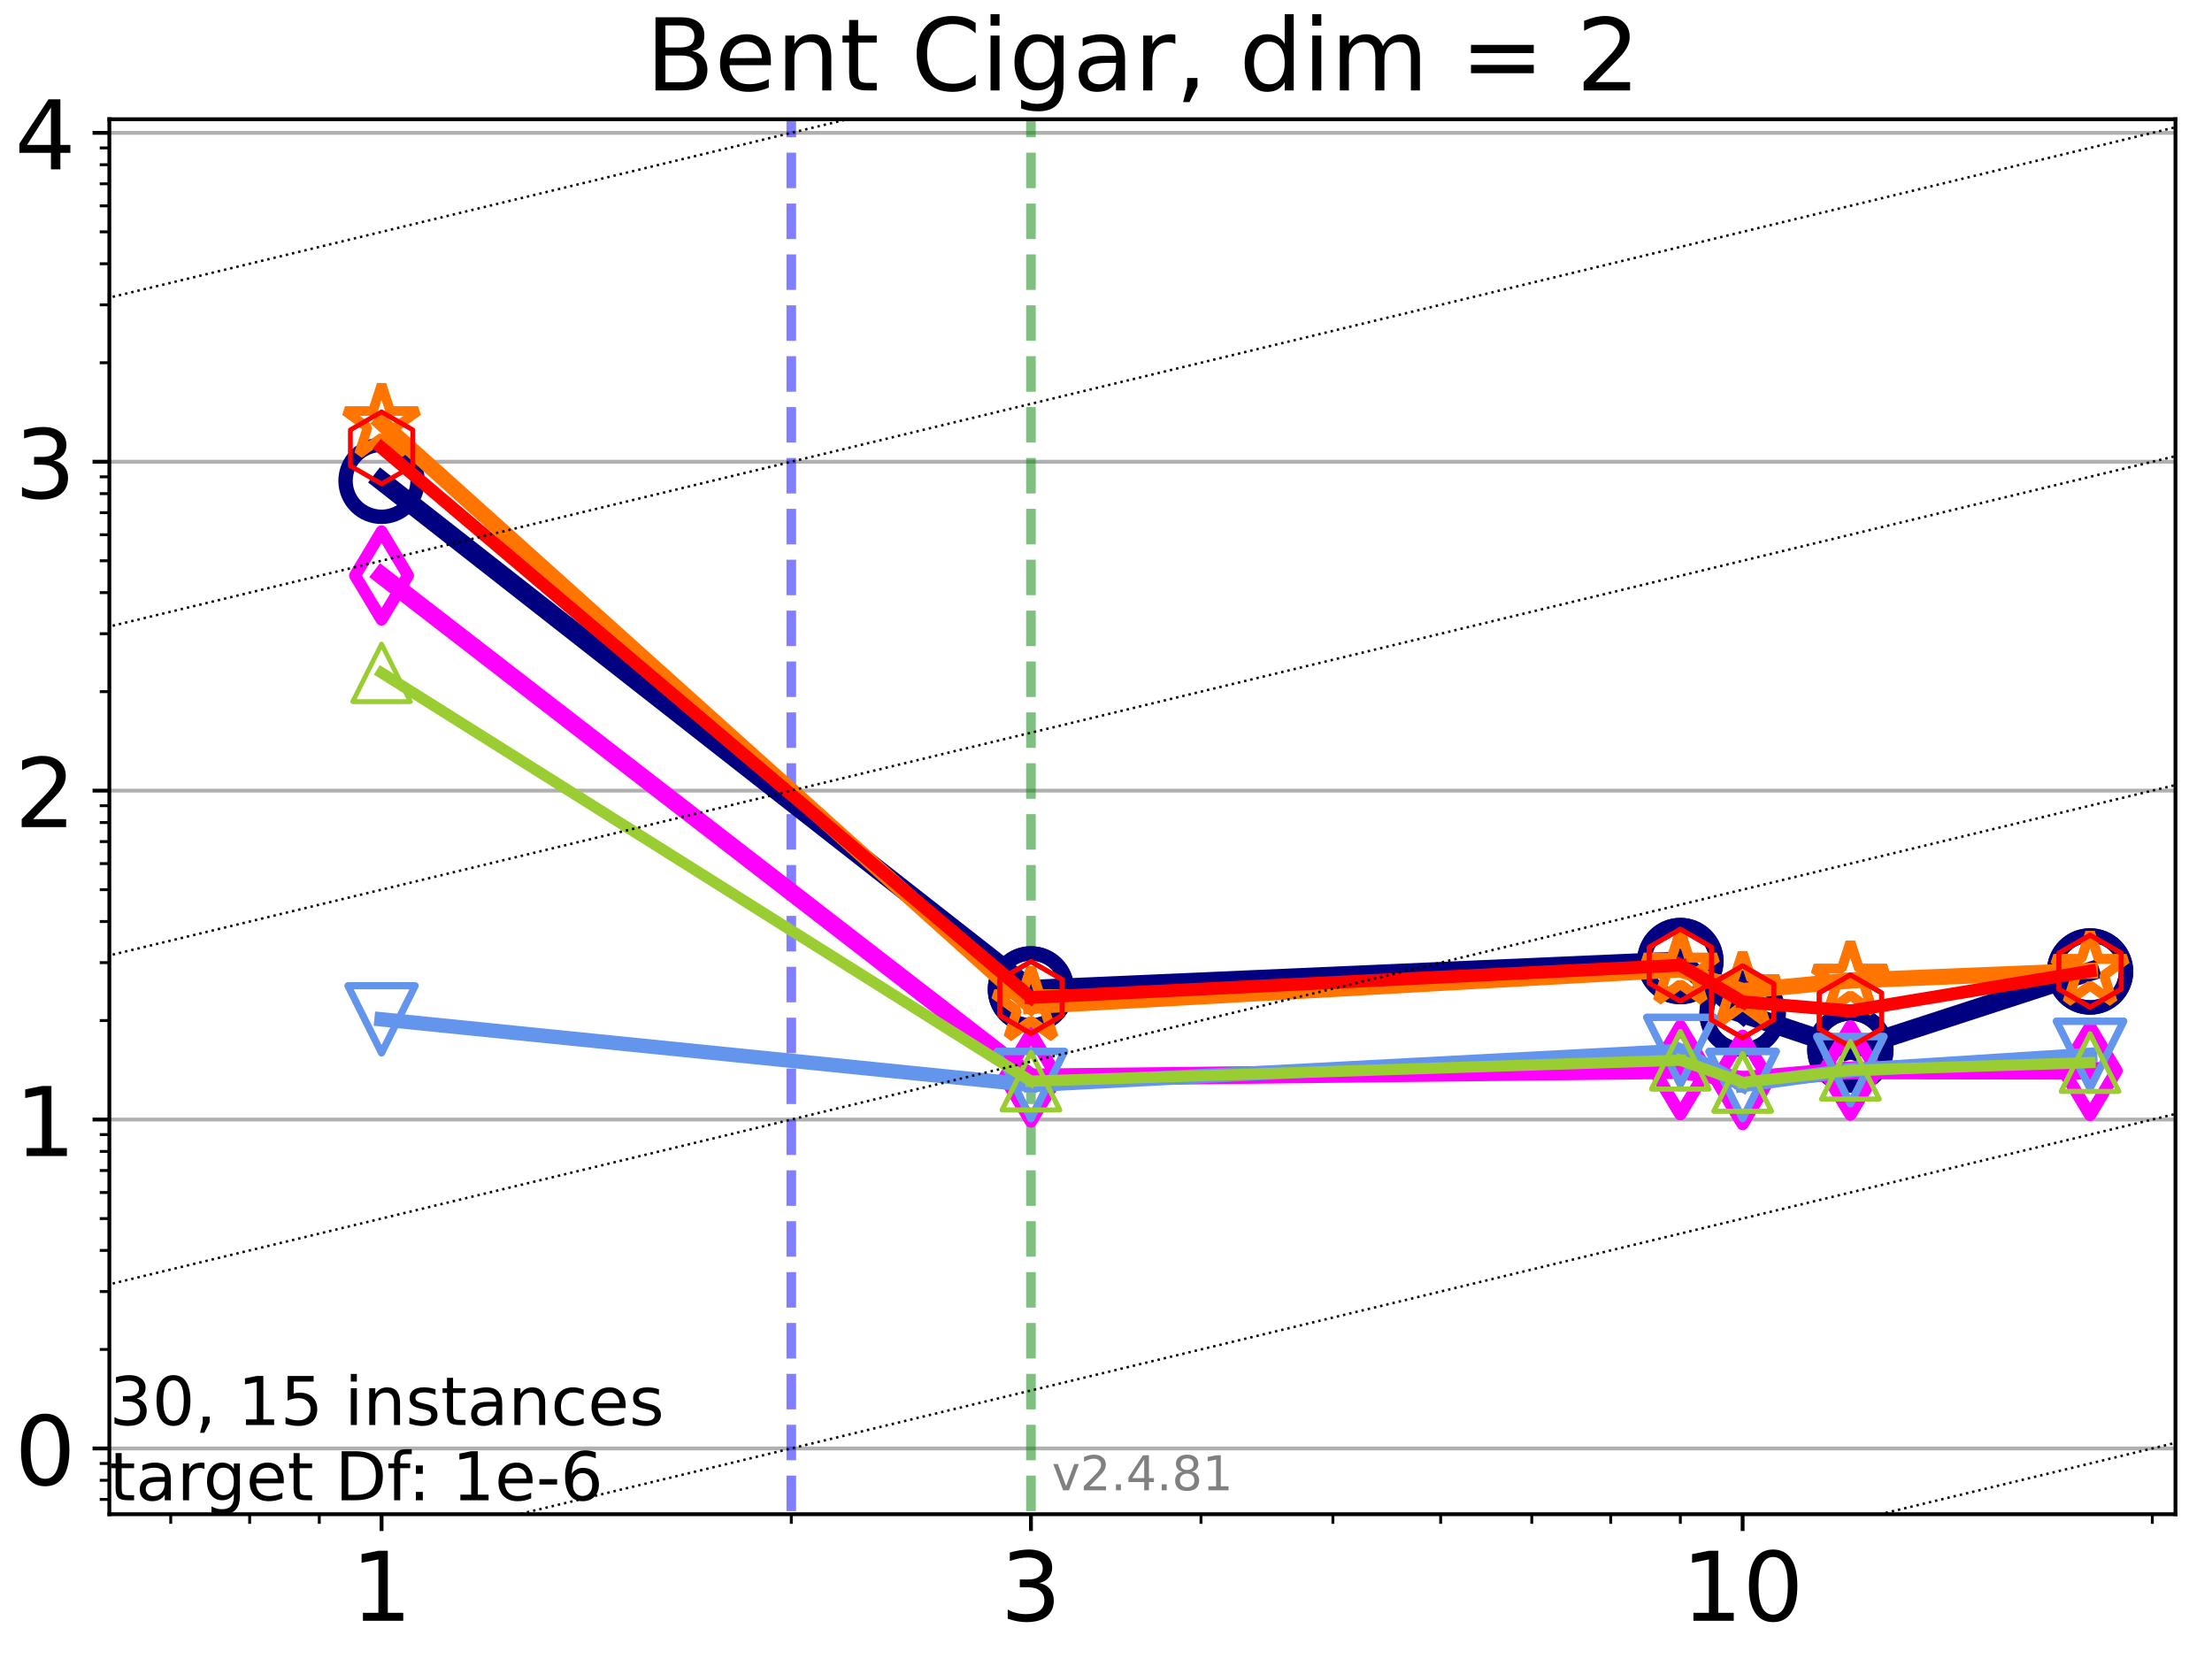 <?xml version="1.0" encoding="utf-8" standalone="no"?>
<!DOCTYPE svg PUBLIC "-//W3C//DTD SVG 1.1//EN"
  "http://www.w3.org/Graphics/SVG/1.1/DTD/svg11.dtd">
<!-- Created with matplotlib (https://matplotlib.org/) -->
<svg height="345.6pt" version="1.1" viewBox="0 0 460.8 345.6" width="460.8pt" xmlns="http://www.w3.org/2000/svg" xmlns:xlink="http://www.w3.org/1999/xlink">
 <defs>
  <style type="text/css">*{stroke-linecap:butt;stroke-linejoin:round;}</style>
 </defs>
 <g id="figure_1">
  <g id="patch_1">
   <path d="M 0 345.6 
L 460.8 345.6 
L 460.8 0 
L 0 0 
z
" style="fill:#ffffff;"/>
  </g>
  <g id="axes_1">
   <g id="patch_2">
    <path d="M 22.78 315.44 
L 453.192 315.44 
L 453.192 24.84 
L 22.78 24.84 
z
" style="fill:#ffffff;"/>
   </g>
   <g id="matplotlib.axis_1">
    <g id="xtick_1">
     <g id="line2d_1">
      <defs>
       <path d="M 0 0 
L 0 3.5 
" id="m561839d002" style="stroke:#000000;stroke-width:0.8;"/>
      </defs>
      <g>
       <use style="stroke:#000000;stroke-width:0.8;" x="79.486" xlink:href="#m561839d002" y="315.44"/>
      </g>
     </g>
     <g id="text_1">
      <!-- 1 -->
      <g transform="translate(73.124 337.637)scale(0.2 -0.2)">
       <defs>
        <path d="M 12.406 8.297 
L 28.516 8.297 
L 28.516 63.922 
L 10.984 60.406 
L 10.984 69.391 
L 28.422 72.906 
L 38.281 72.906 
L 38.281 8.297 
L 54.391 8.297 
L 54.391 0 
L 12.406 0 
z
" id="DejaVuSans-49"/>
       </defs>
       <use xlink:href="#DejaVuSans-49"/>
      </g>
     </g>
    </g>
    <g id="xtick_2">
     <g id="line2d_2">
      <g>
       <use style="stroke:#000000;stroke-width:0.8;" x="214.766" xlink:href="#m561839d002" y="315.44"/>
      </g>
     </g>
     <g id="text_2">
      <!-- 3 -->
      <g transform="translate(208.403 337.637)scale(0.2 -0.2)">
       <defs>
        <path d="M 40.578 39.312 
Q 47.656 37.797 51.625 33 
Q 55.609 28.219 55.609 21.188 
Q 55.609 10.406 48.188 4.484 
Q 40.766 -1.422 27.094 -1.422 
Q 22.516 -1.422 17.656 -0.516 
Q 12.797 0.391 7.625 2.203 
L 7.625 11.719 
Q 11.719 9.328 16.594 8.109 
Q 21.484 6.891 26.812 6.891 
Q 36.078 6.891 40.938 10.547 
Q 45.797 14.203 45.797 21.188 
Q 45.797 27.641 41.281 31.266 
Q 36.766 34.906 28.719 34.906 
L 20.219 34.906 
L 20.219 43.016 
L 29.109 43.016 
Q 36.375 43.016 40.234 45.922 
Q 44.094 48.828 44.094 54.297 
Q 44.094 59.906 40.109 62.906 
Q 36.141 65.922 28.719 65.922 
Q 24.656 65.922 20.016 65.031 
Q 15.375 64.156 9.812 62.312 
L 9.812 71.094 
Q 15.438 72.656 20.344 73.438 
Q 25.25 74.219 29.594 74.219 
Q 40.828 74.219 47.359 69.109 
Q 53.906 64.016 53.906 55.328 
Q 53.906 49.266 50.438 45.094 
Q 46.969 40.922 40.578 39.312 
z
" id="DejaVuSans-51"/>
       </defs>
       <use xlink:href="#DejaVuSans-51"/>
      </g>
     </g>
    </g>
    <g id="xtick_3">
     <g id="line2d_3">
      <g>
       <use style="stroke:#000000;stroke-width:0.8;" x="363.019" xlink:href="#m561839d002" y="315.44"/>
      </g>
     </g>
     <g id="text_3">
      <!-- 10 -->
      <g transform="translate(350.294 337.637)scale(0.2 -0.2)">
       <defs>
        <path d="M 31.781 66.406 
Q 24.172 66.406 20.328 58.906 
Q 16.5 51.422 16.5 36.375 
Q 16.5 21.391 20.328 13.891 
Q 24.172 6.391 31.781 6.391 
Q 39.453 6.391 43.281 13.891 
Q 47.125 21.391 47.125 36.375 
Q 47.125 51.422 43.281 58.906 
Q 39.453 66.406 31.781 66.406 
z
M 31.781 74.219 
Q 44.047 74.219 50.516 64.516 
Q 56.984 54.828 56.984 36.375 
Q 56.984 17.969 50.516 8.266 
Q 44.047 -1.422 31.781 -1.422 
Q 19.531 -1.422 13.062 8.266 
Q 6.594 17.969 6.594 36.375 
Q 6.594 54.828 13.062 64.516 
Q 19.531 74.219 31.781 74.219 
z
" id="DejaVuSans-48"/>
       </defs>
       <use xlink:href="#DejaVuSans-49"/>
       <use x="63.623" xlink:href="#DejaVuSans-48"/>
      </g>
     </g>
    </g>
    <g id="xtick_4">
     <g id="line2d_4">
      <defs>
       <path d="M 0 0 
L 0 2 
" id="me89b1f3d2a" style="stroke:#000000;stroke-width:0.6;"/>
      </defs>
      <g>
       <use style="stroke:#000000;stroke-width:0.6;" x="35.567" xlink:href="#me89b1f3d2a" y="315.44"/>
      </g>
     </g>
    </g>
    <g id="xtick_5">
     <g id="line2d_5">
      <g>
       <use style="stroke:#000000;stroke-width:0.6;" x="52.009" xlink:href="#me89b1f3d2a" y="315.44"/>
      </g>
     </g>
    </g>
    <g id="xtick_6">
     <g id="line2d_6">
      <g>
       <use style="stroke:#000000;stroke-width:0.6;" x="66.513" xlink:href="#me89b1f3d2a" y="315.44"/>
      </g>
     </g>
    </g>
    <g id="xtick_7">
     <g id="line2d_7">
      <g>
       <use style="stroke:#000000;stroke-width:0.6;" x="164.838" xlink:href="#me89b1f3d2a" y="315.44"/>
      </g>
     </g>
    </g>
    <g id="xtick_8">
     <g id="line2d_8">
      <g>
       <use style="stroke:#000000;stroke-width:0.6;" x="250.19" xlink:href="#me89b1f3d2a" y="315.44"/>
      </g>
     </g>
    </g>
    <g id="xtick_9">
     <g id="line2d_9">
      <g>
       <use style="stroke:#000000;stroke-width:0.6;" x="277.667" xlink:href="#me89b1f3d2a" y="315.44"/>
      </g>
     </g>
    </g>
    <g id="xtick_10">
     <g id="line2d_10">
      <g>
       <use style="stroke:#000000;stroke-width:0.6;" x="300.117" xlink:href="#me89b1f3d2a" y="315.44"/>
      </g>
     </g>
    </g>
    <g id="xtick_11">
     <g id="line2d_11">
      <g>
       <use style="stroke:#000000;stroke-width:0.6;" x="319.099" xlink:href="#me89b1f3d2a" y="315.44"/>
      </g>
     </g>
    </g>
    <g id="xtick_12">
     <g id="line2d_12">
      <g>
       <use style="stroke:#000000;stroke-width:0.6;" x="335.541" xlink:href="#me89b1f3d2a" y="315.44"/>
      </g>
     </g>
    </g>
    <g id="xtick_13">
     <g id="line2d_13">
      <g>
       <use style="stroke:#000000;stroke-width:0.6;" x="350.045" xlink:href="#me89b1f3d2a" y="315.44"/>
      </g>
     </g>
    </g>
    <g id="xtick_14">
     <g id="line2d_14">
      <g>
       <use style="stroke:#000000;stroke-width:0.6;" x="448.37" xlink:href="#me89b1f3d2a" y="315.44"/>
      </g>
     </g>
    </g>
   </g>
   <g id="matplotlib.axis_2">
    <g id="ytick_1">
     <g id="line2d_15">
      <path clip-path="url(#pa9fd1a4a2a)" d="M 22.78 301.737 
L 453.192 301.737 
" style="fill:none;stroke:#b0b0b0;stroke-linecap:square;stroke-width:0.8;"/>
     </g>
     <g id="line2d_16">
      <defs>
       <path d="M 0 0 
L -3.5 0 
" id="m4bd3624999" style="stroke:#000000;stroke-width:0.8;"/>
      </defs>
      <g>
       <use style="stroke:#000000;stroke-width:0.8;" x="22.78" xlink:href="#m4bd3624999" y="301.737"/>
      </g>
     </g>
     <g id="text_4">
      <!-- 0 -->
      <g transform="translate(3.055 309.335)scale(0.2 -0.2)">
       <use xlink:href="#DejaVuSans-48"/>
      </g>
     </g>
    </g>
    <g id="ytick_2">
     <g id="line2d_17">
      <path clip-path="url(#pa9fd1a4a2a)" d="M 22.78 233.222 
L 453.192 233.222 
" style="fill:none;stroke:#b0b0b0;stroke-linecap:square;stroke-width:0.8;"/>
     </g>
     <g id="line2d_18">
      <g>
       <use style="stroke:#000000;stroke-width:0.8;" x="22.78" xlink:href="#m4bd3624999" y="233.222"/>
      </g>
     </g>
     <g id="text_5">
      <!-- 1 -->
      <g transform="translate(3.055 240.82)scale(0.2 -0.2)">
       <use xlink:href="#DejaVuSans-49"/>
      </g>
     </g>
    </g>
    <g id="ytick_3">
     <g id="line2d_19">
      <path clip-path="url(#pa9fd1a4a2a)" d="M 22.78 164.706 
L 453.192 164.706 
" style="fill:none;stroke:#b0b0b0;stroke-linecap:square;stroke-width:0.8;"/>
     </g>
     <g id="line2d_20">
      <g>
       <use style="stroke:#000000;stroke-width:0.8;" x="22.78" xlink:href="#m4bd3624999" y="164.706"/>
      </g>
     </g>
     <g id="text_6">
      <!-- 2 -->
      <g transform="translate(3.055 172.305)scale(0.2 -0.2)">
       <defs>
        <path d="M 19.188 8.297 
L 53.609 8.297 
L 53.609 0 
L 7.328 0 
L 7.328 8.297 
Q 12.938 14.109 22.625 23.891 
Q 32.328 33.688 34.812 36.531 
Q 39.547 41.844 41.422 45.531 
Q 43.312 49.219 43.312 52.781 
Q 43.312 58.594 39.234 62.25 
Q 35.156 65.922 28.609 65.922 
Q 23.969 65.922 18.812 64.312 
Q 13.672 62.703 7.812 59.422 
L 7.812 69.391 
Q 13.766 71.781 18.938 73 
Q 24.125 74.219 28.422 74.219 
Q 39.75 74.219 46.484 68.547 
Q 53.219 62.891 53.219 53.422 
Q 53.219 48.922 51.531 44.891 
Q 49.859 40.875 45.406 35.406 
Q 44.188 33.984 37.641 27.219 
Q 31.109 20.453 19.188 8.297 
z
" id="DejaVuSans-50"/>
       </defs>
       <use xlink:href="#DejaVuSans-50"/>
      </g>
     </g>
    </g>
    <g id="ytick_4">
     <g id="line2d_21">
      <path clip-path="url(#pa9fd1a4a2a)" d="M 22.78 96.191 
L 453.192 96.191 
" style="fill:none;stroke:#b0b0b0;stroke-linecap:square;stroke-width:0.8;"/>
     </g>
     <g id="line2d_22">
      <g>
       <use style="stroke:#000000;stroke-width:0.8;" x="22.78" xlink:href="#m4bd3624999" y="96.191"/>
      </g>
     </g>
     <g id="text_7">
      <!-- 3 -->
      <g transform="translate(3.055 103.79)scale(0.2 -0.2)">
       <use xlink:href="#DejaVuSans-51"/>
      </g>
     </g>
    </g>
    <g id="ytick_5">
     <g id="line2d_23">
      <path clip-path="url(#pa9fd1a4a2a)" d="M 22.78 27.676 
L 453.192 27.676 
" style="fill:none;stroke:#b0b0b0;stroke-linecap:square;stroke-width:0.8;"/>
     </g>
     <g id="line2d_24">
      <g>
       <use style="stroke:#000000;stroke-width:0.8;" x="22.78" xlink:href="#m4bd3624999" y="27.676"/>
      </g>
     </g>
     <g id="text_8">
      <!-- 4 -->
      <g transform="translate(3.055 35.274)scale(0.2 -0.2)">
       <defs>
        <path d="M 37.797 64.312 
L 12.891 25.391 
L 37.797 25.391 
z
M 35.203 72.906 
L 47.609 72.906 
L 47.609 25.391 
L 58.016 25.391 
L 58.016 17.188 
L 47.609 17.188 
L 47.609 0 
L 37.797 0 
L 37.797 17.188 
L 4.891 17.188 
L 4.891 26.703 
z
" id="DejaVuSans-52"/>
       </defs>
       <use xlink:href="#DejaVuSans-52"/>
      </g>
     </g>
    </g>
    <g id="ytick_6">
     <g id="line2d_25">
      <defs>
       <path d="M 0 0 
L -2 0 
" id="m7076960052" style="stroke:#000000;stroke-width:0.6;"/>
      </defs>
      <g>
       <use style="stroke:#000000;stroke-width:0.6;" x="22.78" xlink:href="#m7076960052" y="312.35"/>
      </g>
     </g>
    </g>
    <g id="ytick_7">
     <g id="line2d_26">
      <g>
       <use style="stroke:#000000;stroke-width:0.6;" x="22.78" xlink:href="#m7076960052" y="308.377"/>
      </g>
     </g>
    </g>
    <g id="ytick_8">
     <g id="line2d_27">
      <g>
       <use style="stroke:#000000;stroke-width:0.6;" x="22.78" xlink:href="#m7076960052" y="304.872"/>
      </g>
     </g>
    </g>
    <g id="ytick_9">
     <g id="line2d_28">
      <g>
       <use style="stroke:#000000;stroke-width:0.6;" x="22.78" xlink:href="#m7076960052" y="281.112"/>
      </g>
     </g>
    </g>
    <g id="ytick_10">
     <g id="line2d_29">
      <g>
       <use style="stroke:#000000;stroke-width:0.6;" x="22.78" xlink:href="#m7076960052" y="269.047"/>
      </g>
     </g>
    </g>
    <g id="ytick_11">
     <g id="line2d_30">
      <g>
       <use style="stroke:#000000;stroke-width:0.6;" x="22.78" xlink:href="#m7076960052" y="260.487"/>
      </g>
     </g>
    </g>
    <g id="ytick_12">
     <g id="line2d_31">
      <g>
       <use style="stroke:#000000;stroke-width:0.6;" x="22.78" xlink:href="#m7076960052" y="253.847"/>
      </g>
     </g>
    </g>
    <g id="ytick_13">
     <g id="line2d_32">
      <g>
       <use style="stroke:#000000;stroke-width:0.6;" x="22.78" xlink:href="#m7076960052" y="248.422"/>
      </g>
     </g>
    </g>
    <g id="ytick_14">
     <g id="line2d_33">
      <g>
       <use style="stroke:#000000;stroke-width:0.6;" x="22.78" xlink:href="#m7076960052" y="243.835"/>
      </g>
     </g>
    </g>
    <g id="ytick_15">
     <g id="line2d_34">
      <g>
       <use style="stroke:#000000;stroke-width:0.6;" x="22.78" xlink:href="#m7076960052" y="239.862"/>
      </g>
     </g>
    </g>
    <g id="ytick_16">
     <g id="line2d_35">
      <g>
       <use style="stroke:#000000;stroke-width:0.6;" x="22.78" xlink:href="#m7076960052" y="236.357"/>
      </g>
     </g>
    </g>
    <g id="ytick_17">
     <g id="line2d_36">
      <g>
       <use style="stroke:#000000;stroke-width:0.6;" x="22.78" xlink:href="#m7076960052" y="212.597"/>
      </g>
     </g>
    </g>
    <g id="ytick_18">
     <g id="line2d_37">
      <g>
       <use style="stroke:#000000;stroke-width:0.6;" x="22.78" xlink:href="#m7076960052" y="200.532"/>
      </g>
     </g>
    </g>
    <g id="ytick_19">
     <g id="line2d_38">
      <g>
       <use style="stroke:#000000;stroke-width:0.6;" x="22.78" xlink:href="#m7076960052" y="191.971"/>
      </g>
     </g>
    </g>
    <g id="ytick_20">
     <g id="line2d_39">
      <g>
       <use style="stroke:#000000;stroke-width:0.6;" x="22.78" xlink:href="#m7076960052" y="185.332"/>
      </g>
     </g>
    </g>
    <g id="ytick_21">
     <g id="line2d_40">
      <g>
       <use style="stroke:#000000;stroke-width:0.6;" x="22.78" xlink:href="#m7076960052" y="179.907"/>
      </g>
     </g>
    </g>
    <g id="ytick_22">
     <g id="line2d_41">
      <g>
       <use style="stroke:#000000;stroke-width:0.6;" x="22.78" xlink:href="#m7076960052" y="175.32"/>
      </g>
     </g>
    </g>
    <g id="ytick_23">
     <g id="line2d_42">
      <g>
       <use style="stroke:#000000;stroke-width:0.6;" x="22.78" xlink:href="#m7076960052" y="171.346"/>
      </g>
     </g>
    </g>
    <g id="ytick_24">
     <g id="line2d_43">
      <g>
       <use style="stroke:#000000;stroke-width:0.6;" x="22.78" xlink:href="#m7076960052" y="167.842"/>
      </g>
     </g>
    </g>
    <g id="ytick_25">
     <g id="line2d_44">
      <g>
       <use style="stroke:#000000;stroke-width:0.6;" x="22.78" xlink:href="#m7076960052" y="144.081"/>
      </g>
     </g>
    </g>
    <g id="ytick_26">
     <g id="line2d_45">
      <g>
       <use style="stroke:#000000;stroke-width:0.6;" x="22.78" xlink:href="#m7076960052" y="132.016"/>
      </g>
     </g>
    </g>
    <g id="ytick_27">
     <g id="line2d_46">
      <g>
       <use style="stroke:#000000;stroke-width:0.6;" x="22.78" xlink:href="#m7076960052" y="123.456"/>
      </g>
     </g>
    </g>
    <g id="ytick_28">
     <g id="line2d_47">
      <g>
       <use style="stroke:#000000;stroke-width:0.6;" x="22.78" xlink:href="#m7076960052" y="116.816"/>
      </g>
     </g>
    </g>
    <g id="ytick_29">
     <g id="line2d_48">
      <g>
       <use style="stroke:#000000;stroke-width:0.6;" x="22.78" xlink:href="#m7076960052" y="111.391"/>
      </g>
     </g>
    </g>
    <g id="ytick_30">
     <g id="line2d_49">
      <g>
       <use style="stroke:#000000;stroke-width:0.6;" x="22.78" xlink:href="#m7076960052" y="106.804"/>
      </g>
     </g>
    </g>
    <g id="ytick_31">
     <g id="line2d_50">
      <g>
       <use style="stroke:#000000;stroke-width:0.6;" x="22.78" xlink:href="#m7076960052" y="102.831"/>
      </g>
     </g>
    </g>
    <g id="ytick_32">
     <g id="line2d_51">
      <g>
       <use style="stroke:#000000;stroke-width:0.6;" x="22.78" xlink:href="#m7076960052" y="99.326"/>
      </g>
     </g>
    </g>
    <g id="ytick_33">
     <g id="line2d_52">
      <g>
       <use style="stroke:#000000;stroke-width:0.6;" x="22.78" xlink:href="#m7076960052" y="75.566"/>
      </g>
     </g>
    </g>
    <g id="ytick_34">
     <g id="line2d_53">
      <g>
       <use style="stroke:#000000;stroke-width:0.6;" x="22.78" xlink:href="#m7076960052" y="63.501"/>
      </g>
     </g>
    </g>
    <g id="ytick_35">
     <g id="line2d_54">
      <g>
       <use style="stroke:#000000;stroke-width:0.6;" x="22.78" xlink:href="#m7076960052" y="54.941"/>
      </g>
     </g>
    </g>
    <g id="ytick_36">
     <g id="line2d_55">
      <g>
       <use style="stroke:#000000;stroke-width:0.6;" x="22.78" xlink:href="#m7076960052" y="48.301"/>
      </g>
     </g>
    </g>
    <g id="ytick_37">
     <g id="line2d_56">
      <g>
       <use style="stroke:#000000;stroke-width:0.6;" x="22.78" xlink:href="#m7076960052" y="42.876"/>
      </g>
     </g>
    </g>
    <g id="ytick_38">
     <g id="line2d_57">
      <g>
       <use style="stroke:#000000;stroke-width:0.6;" x="22.78" xlink:href="#m7076960052" y="38.289"/>
      </g>
     </g>
    </g>
    <g id="ytick_39">
     <g id="line2d_58">
      <g>
       <use style="stroke:#000000;stroke-width:0.6;" x="22.78" xlink:href="#m7076960052" y="34.316"/>
      </g>
     </g>
    </g>
    <g id="ytick_40">
     <g id="line2d_59">
      <g>
       <use style="stroke:#000000;stroke-width:0.6;" x="22.78" xlink:href="#m7076960052" y="30.811"/>
      </g>
     </g>
    </g>
   </g>
   <g id="LineCollection_1">
    <path clip-path="url(#pa9fd1a4a2a)" d="M 164.838 346.6 
L 164.838 24.84 
" style="fill:none;stroke:#0000ff;stroke-dasharray:7.4,3.2;stroke-dashoffset:0;stroke-opacity:0.5;stroke-width:2;"/>
   </g>
   <g id="LineCollection_2">
    <path clip-path="url(#pa9fd1a4a2a)" d="M 214.766 346.6 
L 214.766 24.84 
" style="fill:none;stroke:#008000;stroke-dasharray:7.4,3.2;stroke-dashoffset:0;stroke-opacity:0.5;stroke-width:2;"/>
   </g>
   <g id="line2d_60">
    <path clip-path="url(#pa9fd1a4a2a)" d="M 79.486 100.163 
L 214.766 206.116 
" style="fill:none;stroke:#000080;stroke-linecap:square;stroke-width:4;"/>
    <defs>
     <path d="M 0 7.5 
C 1.989 7.5 3.897 6.71 5.303 5.303 
C 6.71 3.897 7.5 1.989 7.5 0 
C 7.5 -1.989 6.71 -3.897 5.303 -5.303 
C 3.897 -6.71 1.989 -7.5 0 -7.5 
C -1.989 -7.5 -3.897 -6.71 -5.303 -5.303 
C -6.71 -3.897 -7.5 -1.989 -7.5 0 
C -7.5 1.989 -6.71 3.897 -5.303 5.303 
C -3.897 6.71 -1.989 7.5 0 7.5 
z
" id="ma235c924d3" style="stroke:#000080;stroke-width:3;"/>
    </defs>
    <g clip-path="url(#pa9fd1a4a2a)">
     <use style="fill-opacity:0;stroke:#000080;stroke-width:3;" x="79.486" xlink:href="#ma235c924d3" y="100.163"/>
     <use style="fill-opacity:0;stroke:#000080;stroke-width:3;" x="214.766" xlink:href="#ma235c924d3" y="206.116"/>
    </g>
   </g>
   <g id="line2d_61">
    <path clip-path="url(#pa9fd1a4a2a)" d="M 214.766 206.116 
L 350.045 200.203 
" style="fill:none;stroke:#000080;stroke-linecap:square;stroke-width:4;"/>
    <g clip-path="url(#pa9fd1a4a2a)">
     <use style="fill-opacity:0;stroke:#000080;stroke-width:3;" x="214.766" xlink:href="#ma235c924d3" y="206.116"/>
     <use style="fill-opacity:0;stroke:#000080;stroke-width:3;" x="350.045" xlink:href="#ma235c924d3" y="200.203"/>
    </g>
   </g>
   <g id="line2d_62">
    <path clip-path="url(#pa9fd1a4a2a)" d="M 350.045 200.203 
L 363.019 211.145 
" style="fill:none;stroke:#000080;stroke-linecap:square;stroke-width:4;"/>
    <g clip-path="url(#pa9fd1a4a2a)">
     <use style="fill-opacity:0;stroke:#000080;stroke-width:3;" x="350.045" xlink:href="#ma235c924d3" y="200.203"/>
     <use style="fill-opacity:0;stroke:#000080;stroke-width:3;" x="363.019" xlink:href="#ma235c924d3" y="211.145"/>
    </g>
   </g>
   <g id="line2d_63">
    <path clip-path="url(#pa9fd1a4a2a)" d="M 363.019 211.145 
L 385.469 218.623 
" style="fill:none;stroke:#000080;stroke-linecap:square;stroke-width:4;"/>
    <g clip-path="url(#pa9fd1a4a2a)">
     <use style="fill-opacity:0;stroke:#000080;stroke-width:3;" x="363.019" xlink:href="#ma235c924d3" y="211.145"/>
     <use style="fill-opacity:0;stroke:#000080;stroke-width:3;" x="385.469" xlink:href="#ma235c924d3" y="218.623"/>
    </g>
   </g>
   <g id="line2d_64">
    <path clip-path="url(#pa9fd1a4a2a)" d="M 385.469 218.623 
L 435.396 202.373 
" style="fill:none;stroke:#000080;stroke-linecap:square;stroke-width:4;"/>
    <g clip-path="url(#pa9fd1a4a2a)">
     <use style="fill-opacity:0;stroke:#000080;stroke-width:3;" x="385.469" xlink:href="#ma235c924d3" y="218.623"/>
     <use style="fill-opacity:0;stroke:#000080;stroke-width:3;" x="435.396" xlink:href="#ma235c924d3" y="202.373"/>
    </g>
   </g>
   <g id="line2d_65">
    <path clip-path="url(#pa9fd1a4a2a)" d="M 435.396 202.373 
" style="fill:none;stroke:#000080;stroke-linecap:square;stroke-width:4;"/>
    <g clip-path="url(#pa9fd1a4a2a)">
     <use style="fill-opacity:0;stroke:#000080;stroke-width:3;" x="435.396" xlink:href="#ma235c924d3" y="202.373"/>
    </g>
   </g>
   <g id="line2d_66"/>
   <g id="line2d_67">
    <path clip-path="url(#pa9fd1a4a2a)" d="M 79.486 119.888 
L 214.766 224.439 
" style="fill:none;stroke:#ff00ff;stroke-linecap:square;stroke-width:3.667;"/>
    <defs>
     <path d="M -0 9.192 
L 5.515 0 
L 0 -9.192 
L -5.515 -0 
z
" id="mee200f2c87" style="stroke:#ff00ff;stroke-linejoin:miter;stroke-width:2.5;"/>
    </defs>
    <g clip-path="url(#pa9fd1a4a2a)">
     <use style="fill-opacity:0;stroke:#ff00ff;stroke-linejoin:miter;stroke-width:2.5;" x="79.486" xlink:href="#mee200f2c87" y="119.888"/>
     <use style="fill-opacity:0;stroke:#ff00ff;stroke-linejoin:miter;stroke-width:2.5;" x="214.766" xlink:href="#mee200f2c87" y="224.439"/>
    </g>
   </g>
   <g id="line2d_68">
    <path clip-path="url(#pa9fd1a4a2a)" d="M 214.766 224.439 
L 350.045 222.928 
" style="fill:none;stroke:#ff00ff;stroke-linecap:square;stroke-width:3.667;"/>
    <g clip-path="url(#pa9fd1a4a2a)">
     <use style="fill-opacity:0;stroke:#ff00ff;stroke-linejoin:miter;stroke-width:2.5;" x="214.766" xlink:href="#mee200f2c87" y="224.439"/>
     <use style="fill-opacity:0;stroke:#ff00ff;stroke-linejoin:miter;stroke-width:2.5;" x="350.045" xlink:href="#mee200f2c87" y="222.928"/>
    </g>
   </g>
   <g id="line2d_69">
    <path clip-path="url(#pa9fd1a4a2a)" d="M 350.045 222.928 
L 363.019 224.961 
" style="fill:none;stroke:#ff00ff;stroke-linecap:square;stroke-width:3.667;"/>
    <g clip-path="url(#pa9fd1a4a2a)">
     <use style="fill-opacity:0;stroke:#ff00ff;stroke-linejoin:miter;stroke-width:2.5;" x="350.045" xlink:href="#mee200f2c87" y="222.928"/>
     <use style="fill-opacity:0;stroke:#ff00ff;stroke-linejoin:miter;stroke-width:2.5;" x="363.019" xlink:href="#mee200f2c87" y="224.961"/>
    </g>
   </g>
   <g id="line2d_70">
    <path clip-path="url(#pa9fd1a4a2a)" d="M 363.019 224.961 
L 385.469 222.998 
" style="fill:none;stroke:#ff00ff;stroke-linecap:square;stroke-width:3.667;"/>
    <g clip-path="url(#pa9fd1a4a2a)">
     <use style="fill-opacity:0;stroke:#ff00ff;stroke-linejoin:miter;stroke-width:2.5;" x="363.019" xlink:href="#mee200f2c87" y="224.961"/>
     <use style="fill-opacity:0;stroke:#ff00ff;stroke-linejoin:miter;stroke-width:2.5;" x="385.469" xlink:href="#mee200f2c87" y="222.998"/>
    </g>
   </g>
   <g id="line2d_71">
    <path clip-path="url(#pa9fd1a4a2a)" d="M 385.469 222.998 
L 435.396 223.068 
" style="fill:none;stroke:#ff00ff;stroke-linecap:square;stroke-width:3.667;"/>
    <g clip-path="url(#pa9fd1a4a2a)">
     <use style="fill-opacity:0;stroke:#ff00ff;stroke-linejoin:miter;stroke-width:2.5;" x="385.469" xlink:href="#mee200f2c87" y="222.998"/>
     <use style="fill-opacity:0;stroke:#ff00ff;stroke-linejoin:miter;stroke-width:2.5;" x="435.396" xlink:href="#mee200f2c87" y="223.068"/>
    </g>
   </g>
   <g id="line2d_72">
    <path clip-path="url(#pa9fd1a4a2a)" d="M 435.396 223.068 
" style="fill:none;stroke:#ff00ff;stroke-linecap:square;stroke-width:3.667;"/>
    <g clip-path="url(#pa9fd1a4a2a)">
     <use style="fill-opacity:0;stroke:#ff00ff;stroke-linejoin:miter;stroke-width:2.5;" x="435.396" xlink:href="#mee200f2c87" y="223.068"/>
    </g>
   </g>
   <g id="line2d_73"/>
   <g id="line2d_74">
    <path clip-path="url(#pa9fd1a4a2a)" d="M 79.486 88.093 
L 214.766 209.581 
" style="fill:none;stroke:#ff7500;stroke-linecap:square;stroke-width:3.333;"/>
    <defs>
     <path d="M 0 -8 
L -1.796 -2.472 
L -7.608 -2.472 
L -2.906 0.944 
L -4.702 6.472 
L -0 3.056 
L 4.702 6.472 
L 2.906 0.944 
L 7.608 -2.472 
L 1.796 -2.472 
z
" id="m582c4dab2a" style="stroke:#ff7500;stroke-linejoin:bevel;stroke-width:2;"/>
    </defs>
    <g clip-path="url(#pa9fd1a4a2a)">
     <use style="fill-opacity:0;stroke:#ff7500;stroke-linejoin:bevel;stroke-width:2;" x="79.486" xlink:href="#m582c4dab2a" y="88.093"/>
     <use style="fill-opacity:0;stroke:#ff7500;stroke-linejoin:bevel;stroke-width:2;" x="214.766" xlink:href="#m582c4dab2a" y="209.581"/>
    </g>
   </g>
   <g id="line2d_75">
    <path clip-path="url(#pa9fd1a4a2a)" d="M 214.766 209.581 
L 350.045 201.954 
" style="fill:none;stroke:#ff7500;stroke-linecap:square;stroke-width:3.333;"/>
    <g clip-path="url(#pa9fd1a4a2a)">
     <use style="fill-opacity:0;stroke:#ff7500;stroke-linejoin:bevel;stroke-width:2;" x="214.766" xlink:href="#m582c4dab2a" y="209.581"/>
     <use style="fill-opacity:0;stroke:#ff7500;stroke-linejoin:bevel;stroke-width:2;" x="350.045" xlink:href="#m582c4dab2a" y="201.954"/>
    </g>
   </g>
   <g id="line2d_76">
    <path clip-path="url(#pa9fd1a4a2a)" d="M 350.045 201.954 
L 363.019 206.437 
" style="fill:none;stroke:#ff7500;stroke-linecap:square;stroke-width:3.333;"/>
    <g clip-path="url(#pa9fd1a4a2a)">
     <use style="fill-opacity:0;stroke:#ff7500;stroke-linejoin:bevel;stroke-width:2;" x="350.045" xlink:href="#m582c4dab2a" y="201.954"/>
     <use style="fill-opacity:0;stroke:#ff7500;stroke-linejoin:bevel;stroke-width:2;" x="363.019" xlink:href="#m582c4dab2a" y="206.437"/>
    </g>
   </g>
   <g id="line2d_77">
    <path clip-path="url(#pa9fd1a4a2a)" d="M 363.019 206.437 
L 385.469 204.26 
" style="fill:none;stroke:#ff7500;stroke-linecap:square;stroke-width:3.333;"/>
    <g clip-path="url(#pa9fd1a4a2a)">
     <use style="fill-opacity:0;stroke:#ff7500;stroke-linejoin:bevel;stroke-width:2;" x="363.019" xlink:href="#m582c4dab2a" y="206.437"/>
     <use style="fill-opacity:0;stroke:#ff7500;stroke-linejoin:bevel;stroke-width:2;" x="385.469" xlink:href="#m582c4dab2a" y="204.26"/>
    </g>
   </g>
   <g id="line2d_78">
    <path clip-path="url(#pa9fd1a4a2a)" d="M 385.469 204.26 
L 435.396 202.232 
" style="fill:none;stroke:#ff7500;stroke-linecap:square;stroke-width:3.333;"/>
    <g clip-path="url(#pa9fd1a4a2a)">
     <use style="fill-opacity:0;stroke:#ff7500;stroke-linejoin:bevel;stroke-width:2;" x="385.469" xlink:href="#m582c4dab2a" y="204.26"/>
     <use style="fill-opacity:0;stroke:#ff7500;stroke-linejoin:bevel;stroke-width:2;" x="435.396" xlink:href="#m582c4dab2a" y="202.232"/>
    </g>
   </g>
   <g id="line2d_79">
    <path clip-path="url(#pa9fd1a4a2a)" d="M 435.396 202.232 
" style="fill:none;stroke:#ff7500;stroke-linecap:square;stroke-width:3.333;"/>
    <g clip-path="url(#pa9fd1a4a2a)">
     <use style="fill-opacity:0;stroke:#ff7500;stroke-linejoin:bevel;stroke-width:2;" x="435.396" xlink:href="#m582c4dab2a" y="202.232"/>
    </g>
   </g>
   <g id="line2d_80"/>
   <g id="line2d_81">
    <path clip-path="url(#pa9fd1a4a2a)" d="M 79.486 212.35 
L 214.766 226.032 
" style="fill:none;stroke:#6495ed;stroke-linecap:square;stroke-width:3;"/>
    <defs>
     <path d="M -0 7 
L 7 -7 
L -7 -7 
z
" id="m42503fbf08" style="stroke:#6495ed;stroke-linejoin:miter;stroke-width:1.5;"/>
    </defs>
    <g clip-path="url(#pa9fd1a4a2a)">
     <use style="fill-opacity:0;stroke:#6495ed;stroke-linejoin:miter;stroke-width:1.5;" x="79.486" xlink:href="#m42503fbf08" y="212.35"/>
     <use style="fill-opacity:0;stroke:#6495ed;stroke-linejoin:miter;stroke-width:1.5;" x="214.766" xlink:href="#m42503fbf08" y="226.032"/>
    </g>
   </g>
   <g id="line2d_82">
    <path clip-path="url(#pa9fd1a4a2a)" d="M 214.766 226.032 
L 350.045 218.928 
" style="fill:none;stroke:#6495ed;stroke-linecap:square;stroke-width:3;"/>
    <g clip-path="url(#pa9fd1a4a2a)">
     <use style="fill-opacity:0;stroke:#6495ed;stroke-linejoin:miter;stroke-width:1.5;" x="214.766" xlink:href="#m42503fbf08" y="226.032"/>
     <use style="fill-opacity:0;stroke:#6495ed;stroke-linejoin:miter;stroke-width:1.5;" x="350.045" xlink:href="#m42503fbf08" y="218.928"/>
    </g>
   </g>
   <g id="line2d_83">
    <path clip-path="url(#pa9fd1a4a2a)" d="M 350.045 218.928 
L 363.019 226.032 
" style="fill:none;stroke:#6495ed;stroke-linecap:square;stroke-width:3;"/>
    <g clip-path="url(#pa9fd1a4a2a)">
     <use style="fill-opacity:0;stroke:#6495ed;stroke-linejoin:miter;stroke-width:1.5;" x="350.045" xlink:href="#m42503fbf08" y="218.928"/>
     <use style="fill-opacity:0;stroke:#6495ed;stroke-linejoin:miter;stroke-width:1.5;" x="363.019" xlink:href="#m42503fbf08" y="226.032"/>
    </g>
   </g>
   <g id="line2d_84">
    <path clip-path="url(#pa9fd1a4a2a)" d="M 363.019 226.032 
L 385.469 222.928 
" style="fill:none;stroke:#6495ed;stroke-linecap:square;stroke-width:3;"/>
    <g clip-path="url(#pa9fd1a4a2a)">
     <use style="fill-opacity:0;stroke:#6495ed;stroke-linejoin:miter;stroke-width:1.5;" x="363.019" xlink:href="#m42503fbf08" y="226.032"/>
     <use style="fill-opacity:0;stroke:#6495ed;stroke-linejoin:miter;stroke-width:1.5;" x="385.469" xlink:href="#m42503fbf08" y="222.928"/>
    </g>
   </g>
   <g id="line2d_85">
    <path clip-path="url(#pa9fd1a4a2a)" d="M 385.469 222.928 
L 435.396 219.737 
" style="fill:none;stroke:#6495ed;stroke-linecap:square;stroke-width:3;"/>
    <g clip-path="url(#pa9fd1a4a2a)">
     <use style="fill-opacity:0;stroke:#6495ed;stroke-linejoin:miter;stroke-width:1.5;" x="385.469" xlink:href="#m42503fbf08" y="222.928"/>
     <use style="fill-opacity:0;stroke:#6495ed;stroke-linejoin:miter;stroke-width:1.5;" x="435.396" xlink:href="#m42503fbf08" y="219.737"/>
    </g>
   </g>
   <g id="line2d_86">
    <path clip-path="url(#pa9fd1a4a2a)" d="M 435.396 219.737 
" style="fill:none;stroke:#6495ed;stroke-linecap:square;stroke-width:3;"/>
    <g clip-path="url(#pa9fd1a4a2a)">
     <use style="fill-opacity:0;stroke:#6495ed;stroke-linejoin:miter;stroke-width:1.5;" x="435.396" xlink:href="#m42503fbf08" y="219.737"/>
    </g>
   </g>
   <g id="line2d_87"/>
   <g id="line2d_88">
    <path clip-path="url(#pa9fd1a4a2a)" d="M 79.486 93.301 
L 214.766 207.798 
" style="fill:none;stroke:#ff0000;stroke-linecap:square;stroke-width:2.667;"/>
    <defs>
     <path d="M 0 -7.5 
L -6.495 -3.75 
L -6.495 3.75 
L -0 7.5 
L 6.495 3.75 
L 6.495 -3.75 
z
" id="m66a93c858e" style="stroke:#ff0000;stroke-linejoin:miter;"/>
    </defs>
    <g clip-path="url(#pa9fd1a4a2a)">
     <use style="fill-opacity:0;stroke:#ff0000;stroke-linejoin:miter;" x="79.486" xlink:href="#m66a93c858e" y="93.301"/>
     <use style="fill-opacity:0;stroke:#ff0000;stroke-linejoin:miter;" x="214.766" xlink:href="#m66a93c858e" y="207.798"/>
    </g>
   </g>
   <g id="line2d_89">
    <path clip-path="url(#pa9fd1a4a2a)" d="M 214.766 207.798 
L 350.045 201.065 
" style="fill:none;stroke:#ff0000;stroke-linecap:square;stroke-width:2.667;"/>
    <g clip-path="url(#pa9fd1a4a2a)">
     <use style="fill-opacity:0;stroke:#ff0000;stroke-linejoin:miter;" x="214.766" xlink:href="#m66a93c858e" y="207.798"/>
     <use style="fill-opacity:0;stroke:#ff0000;stroke-linejoin:miter;" x="350.045" xlink:href="#m66a93c858e" y="201.065"/>
    </g>
   </g>
   <g id="line2d_90">
    <path clip-path="url(#pa9fd1a4a2a)" d="M 350.045 201.065 
L 363.019 208.698 
" style="fill:none;stroke:#ff0000;stroke-linecap:square;stroke-width:2.667;"/>
    <g clip-path="url(#pa9fd1a4a2a)">
     <use style="fill-opacity:0;stroke:#ff0000;stroke-linejoin:miter;" x="350.045" xlink:href="#m66a93c858e" y="201.065"/>
     <use style="fill-opacity:0;stroke:#ff0000;stroke-linejoin:miter;" x="363.019" xlink:href="#m66a93c858e" y="208.698"/>
    </g>
   </g>
   <g id="line2d_91">
    <path clip-path="url(#pa9fd1a4a2a)" d="M 363.019 208.698 
L 385.469 210.583 
" style="fill:none;stroke:#ff0000;stroke-linecap:square;stroke-width:2.667;"/>
    <g clip-path="url(#pa9fd1a4a2a)">
     <use style="fill-opacity:0;stroke:#ff0000;stroke-linejoin:miter;" x="363.019" xlink:href="#m66a93c858e" y="208.698"/>
     <use style="fill-opacity:0;stroke:#ff0000;stroke-linejoin:miter;" x="385.469" xlink:href="#m66a93c858e" y="210.583"/>
    </g>
   </g>
   <g id="line2d_92">
    <path clip-path="url(#pa9fd1a4a2a)" d="M 385.469 210.583 
L 435.396 202.303 
" style="fill:none;stroke:#ff0000;stroke-linecap:square;stroke-width:2.667;"/>
    <g clip-path="url(#pa9fd1a4a2a)">
     <use style="fill-opacity:0;stroke:#ff0000;stroke-linejoin:miter;" x="385.469" xlink:href="#m66a93c858e" y="210.583"/>
     <use style="fill-opacity:0;stroke:#ff0000;stroke-linejoin:miter;" x="435.396" xlink:href="#m66a93c858e" y="202.303"/>
    </g>
   </g>
   <g id="line2d_93">
    <path clip-path="url(#pa9fd1a4a2a)" d="M 435.396 202.303 
" style="fill:none;stroke:#ff0000;stroke-linecap:square;stroke-width:2.667;"/>
    <g clip-path="url(#pa9fd1a4a2a)">
     <use style="fill-opacity:0;stroke:#ff0000;stroke-linejoin:miter;" x="435.396" xlink:href="#m66a93c858e" y="202.303"/>
    </g>
   </g>
   <g id="line2d_94"/>
   <g id="line2d_95">
    <path clip-path="url(#pa9fd1a4a2a)" d="M 79.486 140.165 
L 214.766 225.225 
" style="fill:none;stroke:#9acd32;stroke-linecap:square;stroke-width:2.333;"/>
    <defs>
     <path d="M 0 -6 
L -6 6 
L 6 6 
z
" id="m76309b5a4f" style="stroke:#9acd32;stroke-linejoin:miter;"/>
    </defs>
    <g clip-path="url(#pa9fd1a4a2a)">
     <use style="fill-opacity:0;stroke:#9acd32;stroke-linejoin:miter;" x="79.486" xlink:href="#m76309b5a4f" y="140.165"/>
     <use style="fill-opacity:0;stroke:#9acd32;stroke-linejoin:miter;" x="214.766" xlink:href="#m76309b5a4f" y="225.225"/>
    </g>
   </g>
   <g id="line2d_96">
    <path clip-path="url(#pa9fd1a4a2a)" d="M 214.766 225.225 
L 350.045 220.861 
" style="fill:none;stroke:#9acd32;stroke-linecap:square;stroke-width:2.333;"/>
    <g clip-path="url(#pa9fd1a4a2a)">
     <use style="fill-opacity:0;stroke:#9acd32;stroke-linejoin:miter;" x="214.766" xlink:href="#m76309b5a4f" y="225.225"/>
     <use style="fill-opacity:0;stroke:#9acd32;stroke-linejoin:miter;" x="350.045" xlink:href="#m76309b5a4f" y="220.861"/>
    </g>
   </g>
   <g id="line2d_97">
    <path clip-path="url(#pa9fd1a4a2a)" d="M 350.045 220.861 
L 363.019 225.491 
" style="fill:none;stroke:#9acd32;stroke-linecap:square;stroke-width:2.333;"/>
    <g clip-path="url(#pa9fd1a4a2a)">
     <use style="fill-opacity:0;stroke:#9acd32;stroke-linejoin:miter;" x="350.045" xlink:href="#m76309b5a4f" y="220.861"/>
     <use style="fill-opacity:0;stroke:#9acd32;stroke-linejoin:miter;" x="363.019" xlink:href="#m76309b5a4f" y="225.491"/>
    </g>
   </g>
   <g id="line2d_98">
    <path clip-path="url(#pa9fd1a4a2a)" d="M 363.019 225.491 
L 385.469 222.963 
" style="fill:none;stroke:#9acd32;stroke-linecap:square;stroke-width:2.333;"/>
    <g clip-path="url(#pa9fd1a4a2a)">
     <use style="fill-opacity:0;stroke:#9acd32;stroke-linejoin:miter;" x="363.019" xlink:href="#m76309b5a4f" y="225.491"/>
     <use style="fill-opacity:0;stroke:#9acd32;stroke-linejoin:miter;" x="385.469" xlink:href="#m76309b5a4f" y="222.963"/>
    </g>
   </g>
   <g id="line2d_99">
    <path clip-path="url(#pa9fd1a4a2a)" d="M 385.469 222.963 
L 435.396 221.356 
" style="fill:none;stroke:#9acd32;stroke-linecap:square;stroke-width:2.333;"/>
    <g clip-path="url(#pa9fd1a4a2a)">
     <use style="fill-opacity:0;stroke:#9acd32;stroke-linejoin:miter;" x="385.469" xlink:href="#m76309b5a4f" y="222.963"/>
     <use style="fill-opacity:0;stroke:#9acd32;stroke-linejoin:miter;" x="435.396" xlink:href="#m76309b5a4f" y="221.356"/>
    </g>
   </g>
   <g id="line2d_100">
    <path clip-path="url(#pa9fd1a4a2a)" d="M 435.396 221.356 
" style="fill:none;stroke:#9acd32;stroke-linecap:square;stroke-width:2.333;"/>
    <g clip-path="url(#pa9fd1a4a2a)">
     <use style="fill-opacity:0;stroke:#9acd32;stroke-linejoin:miter;" x="435.396" xlink:href="#m76309b5a4f" y="221.356"/>
    </g>
   </g>
   <g id="line2d_101"/>
   <g id="line2d_102">
    <path clip-path="url(#pa9fd1a4a2a)" d="M 262.716 346.6 
L 461.8 298.492 
" style="fill:none;stroke:#000000;stroke-dasharray:0.5,0.825;stroke-dashoffset:0;stroke-width:0.5;"/>
   </g>
   <g id="line2d_103">
    <path clip-path="url(#pa9fd1a4a2a)" d="M -1 341.812 
L 461.8 229.976 
" style="fill:none;stroke:#000000;stroke-dasharray:0.5,0.825;stroke-dashoffset:0;stroke-width:0.5;"/>
   </g>
   <g id="line2d_104">
    <path clip-path="url(#pa9fd1a4a2a)" d="M -1 273.296 
L 461.8 161.461 
" style="fill:none;stroke:#000000;stroke-dasharray:0.5,0.825;stroke-dashoffset:0;stroke-width:0.5;"/>
   </g>
   <g id="line2d_105">
    <path clip-path="url(#pa9fd1a4a2a)" d="M -1 204.781 
L 461.8 92.946 
" style="fill:none;stroke:#000000;stroke-dasharray:0.5,0.825;stroke-dashoffset:0;stroke-width:0.5;"/>
   </g>
   <g id="line2d_106">
    <path clip-path="url(#pa9fd1a4a2a)" d="M -1 136.266 
L 461.8 24.431 
" style="fill:none;stroke:#000000;stroke-dasharray:0.5,0.825;stroke-dashoffset:0;stroke-width:0.5;"/>
   </g>
   <g id="line2d_107">
    <path clip-path="url(#pa9fd1a4a2a)" d="M -1 67.751 
L 283.506 -1 
" style="fill:none;stroke:#000000;stroke-dasharray:0.5,0.825;stroke-dashoffset:0;stroke-width:0.5;"/>
   </g>
   <g id="line2d_108">
    <path clip-path="url(#pa9fd1a4a2a)" d="M -1 -0.765 
L -0.026 -1 
" style="fill:none;stroke:#000000;stroke-dasharray:0.5,0.825;stroke-dashoffset:0;stroke-width:0.5;"/>
   </g>
   <g id="line2d_109">
    <path clip-path="url(#pa9fd1a4a2a)" style="fill:none;stroke:#000000;stroke-dasharray:0.5,0.825;stroke-dashoffset:0;stroke-width:0.5;"/>
   </g>
   <g id="line2d_110">
    <path clip-path="url(#pa9fd1a4a2a)" style="fill:none;stroke:#000000;stroke-dasharray:0.5,0.825;stroke-dashoffset:0;stroke-width:0.5;"/>
   </g>
   <g id="patch_3">
    <path d="M 22.78 315.44 
L 22.78 24.84 
" style="fill:none;stroke:#000000;stroke-linecap:square;stroke-linejoin:miter;stroke-width:0.8;"/>
   </g>
   <g id="patch_4">
    <path d="M 453.192 315.44 
L 453.192 24.84 
" style="fill:none;stroke:#000000;stroke-linecap:square;stroke-linejoin:miter;stroke-width:0.8;"/>
   </g>
   <g id="patch_5">
    <path d="M 22.78 315.44 
L 453.192 315.44 
" style="fill:none;stroke:#000000;stroke-linecap:square;stroke-linejoin:miter;stroke-width:0.8;"/>
   </g>
   <g id="patch_6">
    <path d="M 22.78 24.84 
L 453.192 24.84 
" style="fill:none;stroke:#000000;stroke-linecap:square;stroke-linejoin:miter;stroke-width:0.8;"/>
   </g>
   <g id="text_9">
    <!-- 30, 15 instances -->
    <g transform="translate(22.78 296.851)scale(0.14 -0.14)">
     <defs>
      <path d="M 11.719 12.406 
L 22.016 12.406 
L 22.016 4 
L 14.016 -11.625 
L 7.719 -11.625 
L 11.719 4 
z
" id="DejaVuSans-44"/>
      <path id="DejaVuSans-32"/>
      <path d="M 10.797 72.906 
L 49.516 72.906 
L 49.516 64.594 
L 19.828 64.594 
L 19.828 46.734 
Q 21.969 47.469 24.109 47.828 
Q 26.266 48.188 28.422 48.188 
Q 40.625 48.188 47.75 41.5 
Q 54.891 34.812 54.891 23.391 
Q 54.891 11.625 47.562 5.094 
Q 40.234 -1.422 26.906 -1.422 
Q 22.312 -1.422 17.547 -0.641 
Q 12.797 0.141 7.719 1.703 
L 7.719 11.625 
Q 12.109 9.234 16.797 8.062 
Q 21.484 6.891 26.703 6.891 
Q 35.156 6.891 40.078 11.328 
Q 45.016 15.766 45.016 23.391 
Q 45.016 31 40.078 35.438 
Q 35.156 39.891 26.703 39.891 
Q 22.75 39.891 18.812 39.016 
Q 14.891 38.141 10.797 36.281 
z
" id="DejaVuSans-53"/>
      <path d="M 9.422 54.688 
L 18.406 54.688 
L 18.406 0 
L 9.422 0 
z
M 9.422 75.984 
L 18.406 75.984 
L 18.406 64.594 
L 9.422 64.594 
z
" id="DejaVuSans-105"/>
      <path d="M 54.891 33.016 
L 54.891 0 
L 45.906 0 
L 45.906 32.719 
Q 45.906 40.484 42.875 44.328 
Q 39.844 48.188 33.797 48.188 
Q 26.516 48.188 22.312 43.547 
Q 18.109 38.922 18.109 30.906 
L 18.109 0 
L 9.078 0 
L 9.078 54.688 
L 18.109 54.688 
L 18.109 46.188 
Q 21.344 51.125 25.703 53.562 
Q 30.078 56 35.797 56 
Q 45.219 56 50.047 50.172 
Q 54.891 44.344 54.891 33.016 
z
" id="DejaVuSans-110"/>
      <path d="M 44.281 53.078 
L 44.281 44.578 
Q 40.484 46.531 36.375 47.5 
Q 32.281 48.484 27.875 48.484 
Q 21.188 48.484 17.844 46.438 
Q 14.5 44.391 14.5 40.281 
Q 14.5 37.156 16.891 35.375 
Q 19.281 33.594 26.516 31.984 
L 29.594 31.297 
Q 39.156 29.25 43.188 25.516 
Q 47.219 21.781 47.219 15.094 
Q 47.219 7.469 41.188 3.016 
Q 35.156 -1.422 24.609 -1.422 
Q 20.219 -1.422 15.453 -0.562 
Q 10.688 0.297 5.422 2 
L 5.422 11.281 
Q 10.406 8.688 15.234 7.391 
Q 20.062 6.109 24.812 6.109 
Q 31.156 6.109 34.562 8.281 
Q 37.984 10.453 37.984 14.406 
Q 37.984 18.062 35.516 20.016 
Q 33.062 21.969 24.703 23.781 
L 21.578 24.516 
Q 13.234 26.266 9.516 29.906 
Q 5.812 33.547 5.812 39.891 
Q 5.812 47.609 11.281 51.797 
Q 16.75 56 26.812 56 
Q 31.781 56 36.172 55.266 
Q 40.578 54.547 44.281 53.078 
z
" id="DejaVuSans-115"/>
      <path d="M 18.312 70.219 
L 18.312 54.688 
L 36.812 54.688 
L 36.812 47.703 
L 18.312 47.703 
L 18.312 18.016 
Q 18.312 11.328 20.141 9.422 
Q 21.969 7.516 27.594 7.516 
L 36.812 7.516 
L 36.812 0 
L 27.594 0 
Q 17.188 0 13.234 3.875 
Q 9.281 7.766 9.281 18.016 
L 9.281 47.703 
L 2.688 47.703 
L 2.688 54.688 
L 9.281 54.688 
L 9.281 70.219 
z
" id="DejaVuSans-116"/>
      <path d="M 34.281 27.484 
Q 23.391 27.484 19.188 25 
Q 14.984 22.516 14.984 16.5 
Q 14.984 11.719 18.141 8.906 
Q 21.297 6.109 26.703 6.109 
Q 34.188 6.109 38.703 11.406 
Q 43.219 16.703 43.219 25.484 
L 43.219 27.484 
z
M 52.203 31.203 
L 52.203 0 
L 43.219 0 
L 43.219 8.297 
Q 40.141 3.328 35.547 0.953 
Q 30.953 -1.422 24.312 -1.422 
Q 15.922 -1.422 10.953 3.297 
Q 6 8.016 6 15.922 
Q 6 25.141 12.172 29.828 
Q 18.359 34.516 30.609 34.516 
L 43.219 34.516 
L 43.219 35.406 
Q 43.219 41.609 39.141 45 
Q 35.062 48.391 27.688 48.391 
Q 23 48.391 18.547 47.266 
Q 14.109 46.141 10.016 43.891 
L 10.016 52.203 
Q 14.938 54.109 19.578 55.047 
Q 24.219 56 28.609 56 
Q 40.484 56 46.344 49.844 
Q 52.203 43.703 52.203 31.203 
z
" id="DejaVuSans-97"/>
      <path d="M 48.781 52.594 
L 48.781 44.188 
Q 44.969 46.297 41.141 47.344 
Q 37.312 48.391 33.406 48.391 
Q 24.656 48.391 19.812 42.844 
Q 14.984 37.312 14.984 27.297 
Q 14.984 17.281 19.812 11.734 
Q 24.656 6.203 33.406 6.203 
Q 37.312 6.203 41.141 7.25 
Q 44.969 8.297 48.781 10.406 
L 48.781 2.094 
Q 45.016 0.344 40.984 -0.531 
Q 36.969 -1.422 32.422 -1.422 
Q 20.062 -1.422 12.781 6.344 
Q 5.516 14.109 5.516 27.297 
Q 5.516 40.672 12.859 48.328 
Q 20.219 56 33.016 56 
Q 37.156 56 41.109 55.141 
Q 45.062 54.297 48.781 52.594 
z
" id="DejaVuSans-99"/>
      <path d="M 56.203 29.594 
L 56.203 25.203 
L 14.891 25.203 
Q 15.484 15.922 20.484 11.062 
Q 25.484 6.203 34.422 6.203 
Q 39.594 6.203 44.453 7.469 
Q 49.312 8.734 54.109 11.281 
L 54.109 2.781 
Q 49.266 0.734 44.188 -0.344 
Q 39.109 -1.422 33.891 -1.422 
Q 20.797 -1.422 13.156 6.188 
Q 5.516 13.812 5.516 26.812 
Q 5.516 40.234 12.766 48.109 
Q 20.016 56 32.328 56 
Q 43.359 56 49.781 48.891 
Q 56.203 41.797 56.203 29.594 
z
M 47.219 32.234 
Q 47.125 39.594 43.094 43.984 
Q 39.062 48.391 32.422 48.391 
Q 24.906 48.391 20.391 44.141 
Q 15.875 39.891 15.188 32.172 
z
" id="DejaVuSans-101"/>
     </defs>
     <use xlink:href="#DejaVuSans-51"/>
     <use x="63.623" xlink:href="#DejaVuSans-48"/>
     <use x="127.246" xlink:href="#DejaVuSans-44"/>
     <use x="159.033" xlink:href="#DejaVuSans-32"/>
     <use x="190.82" xlink:href="#DejaVuSans-49"/>
     <use x="254.443" xlink:href="#DejaVuSans-53"/>
     <use x="318.066" xlink:href="#DejaVuSans-32"/>
     <use x="349.854" xlink:href="#DejaVuSans-105"/>
     <use x="377.637" xlink:href="#DejaVuSans-110"/>
     <use x="441.016" xlink:href="#DejaVuSans-115"/>
     <use x="493.115" xlink:href="#DejaVuSans-116"/>
     <use x="532.324" xlink:href="#DejaVuSans-97"/>
     <use x="593.604" xlink:href="#DejaVuSans-110"/>
     <use x="656.982" xlink:href="#DejaVuSans-99"/>
     <use x="711.963" xlink:href="#DejaVuSans-101"/>
     <use x="773.486" xlink:href="#DejaVuSans-115"/>
    </g>
    <!-- target Df: 1e-6 -->
    <g transform="translate(22.78 312.528)scale(0.14 -0.14)">
     <defs>
      <path d="M 41.109 46.297 
Q 39.594 47.172 37.812 47.578 
Q 36.031 48 33.891 48 
Q 26.266 48 22.188 43.047 
Q 18.109 38.094 18.109 28.812 
L 18.109 0 
L 9.078 0 
L 9.078 54.688 
L 18.109 54.688 
L 18.109 46.188 
Q 20.953 51.172 25.484 53.578 
Q 30.031 56 36.531 56 
Q 37.453 56 38.578 55.875 
Q 39.703 55.766 41.062 55.516 
z
" id="DejaVuSans-114"/>
      <path d="M 45.406 27.984 
Q 45.406 37.75 41.375 43.109 
Q 37.359 48.484 30.078 48.484 
Q 22.859 48.484 18.828 43.109 
Q 14.797 37.75 14.797 27.984 
Q 14.797 18.266 18.828 12.891 
Q 22.859 7.516 30.078 7.516 
Q 37.359 7.516 41.375 12.891 
Q 45.406 18.266 45.406 27.984 
z
M 54.391 6.781 
Q 54.391 -7.172 48.188 -13.984 
Q 42 -20.797 29.203 -20.797 
Q 24.469 -20.797 20.266 -20.094 
Q 16.062 -19.391 12.109 -17.922 
L 12.109 -9.188 
Q 16.062 -11.328 19.922 -12.344 
Q 23.781 -13.375 27.781 -13.375 
Q 36.625 -13.375 41.016 -8.766 
Q 45.406 -4.156 45.406 5.172 
L 45.406 9.625 
Q 42.625 4.781 38.281 2.391 
Q 33.938 0 27.875 0 
Q 17.828 0 11.672 7.656 
Q 5.516 15.328 5.516 27.984 
Q 5.516 40.672 11.672 48.328 
Q 17.828 56 27.875 56 
Q 33.938 56 38.281 53.609 
Q 42.625 51.219 45.406 46.391 
L 45.406 54.688 
L 54.391 54.688 
z
" id="DejaVuSans-103"/>
      <path d="M 19.672 64.797 
L 19.672 8.109 
L 31.594 8.109 
Q 46.688 8.109 53.688 14.938 
Q 60.688 21.781 60.688 36.531 
Q 60.688 51.172 53.688 57.984 
Q 46.688 64.797 31.594 64.797 
z
M 9.812 72.906 
L 30.078 72.906 
Q 51.266 72.906 61.172 64.094 
Q 71.094 55.281 71.094 36.531 
Q 71.094 17.672 61.125 8.828 
Q 51.172 0 30.078 0 
L 9.812 0 
z
" id="DejaVuSans-68"/>
      <path d="M 37.109 75.984 
L 37.109 68.5 
L 28.516 68.5 
Q 23.688 68.5 21.797 66.547 
Q 19.922 64.594 19.922 59.516 
L 19.922 54.688 
L 34.719 54.688 
L 34.719 47.703 
L 19.922 47.703 
L 19.922 0 
L 10.891 0 
L 10.891 47.703 
L 2.297 47.703 
L 2.297 54.688 
L 10.891 54.688 
L 10.891 58.5 
Q 10.891 67.625 15.141 71.797 
Q 19.391 75.984 28.609 75.984 
z
" id="DejaVuSans-102"/>
      <path d="M 11.719 12.406 
L 22.016 12.406 
L 22.016 0 
L 11.719 0 
z
M 11.719 51.703 
L 22.016 51.703 
L 22.016 39.312 
L 11.719 39.312 
z
" id="DejaVuSans-58"/>
      <path d="M 4.891 31.391 
L 31.203 31.391 
L 31.203 23.391 
L 4.891 23.391 
z
" id="DejaVuSans-45"/>
      <path d="M 33.016 40.375 
Q 26.375 40.375 22.484 35.828 
Q 18.609 31.297 18.609 23.391 
Q 18.609 15.531 22.484 10.953 
Q 26.375 6.391 33.016 6.391 
Q 39.656 6.391 43.531 10.953 
Q 47.406 15.531 47.406 23.391 
Q 47.406 31.297 43.531 35.828 
Q 39.656 40.375 33.016 40.375 
z
M 52.594 71.297 
L 52.594 62.312 
Q 48.875 64.062 45.094 64.984 
Q 41.312 65.922 37.594 65.922 
Q 27.828 65.922 22.672 59.328 
Q 17.531 52.734 16.797 39.406 
Q 19.672 43.656 24.016 45.922 
Q 28.375 48.188 33.594 48.188 
Q 44.578 48.188 50.953 41.516 
Q 57.328 34.859 57.328 23.391 
Q 57.328 12.156 50.688 5.359 
Q 44.047 -1.422 33.016 -1.422 
Q 20.359 -1.422 13.672 8.266 
Q 6.984 17.969 6.984 36.375 
Q 6.984 53.656 15.188 63.938 
Q 23.391 74.219 37.203 74.219 
Q 40.922 74.219 44.703 73.484 
Q 48.484 72.75 52.594 71.297 
z
" id="DejaVuSans-54"/>
     </defs>
     <use xlink:href="#DejaVuSans-116"/>
     <use x="39.209" xlink:href="#DejaVuSans-97"/>
     <use x="100.488" xlink:href="#DejaVuSans-114"/>
     <use x="139.852" xlink:href="#DejaVuSans-103"/>
     <use x="203.328" xlink:href="#DejaVuSans-101"/>
     <use x="264.852" xlink:href="#DejaVuSans-116"/>
     <use x="304.061" xlink:href="#DejaVuSans-32"/>
     <use x="335.848" xlink:href="#DejaVuSans-68"/>
     <use x="412.85" xlink:href="#DejaVuSans-102"/>
     <use x="444.43" xlink:href="#DejaVuSans-58"/>
     <use x="478.121" xlink:href="#DejaVuSans-32"/>
     <use x="509.908" xlink:href="#DejaVuSans-49"/>
     <use x="573.531" xlink:href="#DejaVuSans-101"/>
     <use x="635.055" xlink:href="#DejaVuSans-45"/>
     <use x="671.139" xlink:href="#DejaVuSans-54"/>
    </g>
   </g>
   <g id="text_10">
    <!-- v2.4.81 -->
    <g style="fill:#808080;" transform="translate(219.124 310.454)scale(0.1 -0.1)">
     <defs>
      <path d="M 2.984 54.688 
L 12.5 54.688 
L 29.594 8.797 
L 46.688 54.688 
L 56.203 54.688 
L 35.688 0 
L 23.484 0 
z
" id="DejaVuSans-118"/>
      <path d="M 10.688 12.406 
L 21 12.406 
L 21 0 
L 10.688 0 
z
" id="DejaVuSans-46"/>
      <path d="M 31.781 34.625 
Q 24.75 34.625 20.719 30.859 
Q 16.703 27.094 16.703 20.516 
Q 16.703 13.922 20.719 10.156 
Q 24.75 6.391 31.781 6.391 
Q 38.812 6.391 42.859 10.172 
Q 46.922 13.969 46.922 20.516 
Q 46.922 27.094 42.891 30.859 
Q 38.875 34.625 31.781 34.625 
z
M 21.922 38.812 
Q 15.578 40.375 12.031 44.719 
Q 8.5 49.078 8.5 55.328 
Q 8.5 64.062 14.719 69.141 
Q 20.953 74.219 31.781 74.219 
Q 42.672 74.219 48.875 69.141 
Q 55.078 64.062 55.078 55.328 
Q 55.078 49.078 51.531 44.719 
Q 48 40.375 41.703 38.812 
Q 48.828 37.156 52.797 32.312 
Q 56.781 27.484 56.781 20.516 
Q 56.781 9.906 50.312 4.234 
Q 43.844 -1.422 31.781 -1.422 
Q 19.734 -1.422 13.25 4.234 
Q 6.781 9.906 6.781 20.516 
Q 6.781 27.484 10.781 32.312 
Q 14.797 37.156 21.922 38.812 
z
M 18.312 54.391 
Q 18.312 48.734 21.844 45.562 
Q 25.391 42.391 31.781 42.391 
Q 38.141 42.391 41.719 45.562 
Q 45.312 48.734 45.312 54.391 
Q 45.312 60.062 41.719 63.234 
Q 38.141 66.406 31.781 66.406 
Q 25.391 66.406 21.844 63.234 
Q 18.312 60.062 18.312 54.391 
z
" id="DejaVuSans-56"/>
     </defs>
     <use xlink:href="#DejaVuSans-118"/>
     <use x="59.18" xlink:href="#DejaVuSans-50"/>
     <use x="122.803" xlink:href="#DejaVuSans-46"/>
     <use x="154.59" xlink:href="#DejaVuSans-52"/>
     <use x="218.213" xlink:href="#DejaVuSans-46"/>
     <use x="250" xlink:href="#DejaVuSans-56"/>
     <use x="313.623" xlink:href="#DejaVuSans-49"/>
    </g>
   </g>
   <g id="text_11">
    <!-- Bent Cigar, dim = 2 -->
    <g transform="translate(134.504 18.84)scale(0.209 -0.209)">
     <defs>
      <path d="M 19.672 34.812 
L 19.672 8.109 
L 35.5 8.109 
Q 43.453 8.109 47.281 11.406 
Q 51.125 14.703 51.125 21.484 
Q 51.125 28.328 47.281 31.562 
Q 43.453 34.812 35.5 34.812 
z
M 19.672 64.797 
L 19.672 42.828 
L 34.281 42.828 
Q 41.5 42.828 45.031 45.531 
Q 48.578 48.25 48.578 53.812 
Q 48.578 59.328 45.031 62.062 
Q 41.5 64.797 34.281 64.797 
z
M 9.812 72.906 
L 35.016 72.906 
Q 46.297 72.906 52.391 68.219 
Q 58.5 63.531 58.5 54.891 
Q 58.5 48.188 55.375 44.234 
Q 52.25 40.281 46.188 39.312 
Q 53.469 37.75 57.5 32.781 
Q 61.531 27.828 61.531 20.406 
Q 61.531 10.641 54.891 5.312 
Q 48.25 0 35.984 0 
L 9.812 0 
z
" id="DejaVuSans-66"/>
      <path d="M 64.406 67.281 
L 64.406 56.891 
Q 59.422 61.531 53.781 63.812 
Q 48.141 66.109 41.797 66.109 
Q 29.297 66.109 22.656 58.469 
Q 16.016 50.828 16.016 36.375 
Q 16.016 21.969 22.656 14.328 
Q 29.297 6.688 41.797 6.688 
Q 48.141 6.688 53.781 8.984 
Q 59.422 11.281 64.406 15.922 
L 64.406 5.609 
Q 59.234 2.094 53.438 0.328 
Q 47.656 -1.422 41.219 -1.422 
Q 24.656 -1.422 15.125 8.703 
Q 5.609 18.844 5.609 36.375 
Q 5.609 53.953 15.125 64.078 
Q 24.656 74.219 41.219 74.219 
Q 47.75 74.219 53.531 72.484 
Q 59.328 70.75 64.406 67.281 
z
" id="DejaVuSans-67"/>
      <path d="M 45.406 46.391 
L 45.406 75.984 
L 54.391 75.984 
L 54.391 0 
L 45.406 0 
L 45.406 8.203 
Q 42.578 3.328 38.25 0.953 
Q 33.938 -1.422 27.875 -1.422 
Q 17.969 -1.422 11.734 6.484 
Q 5.516 14.406 5.516 27.297 
Q 5.516 40.188 11.734 48.094 
Q 17.969 56 27.875 56 
Q 33.938 56 38.25 53.625 
Q 42.578 51.266 45.406 46.391 
z
M 14.797 27.297 
Q 14.797 17.391 18.875 11.75 
Q 22.953 6.109 30.078 6.109 
Q 37.203 6.109 41.297 11.75 
Q 45.406 17.391 45.406 27.297 
Q 45.406 37.203 41.297 42.844 
Q 37.203 48.484 30.078 48.484 
Q 22.953 48.484 18.875 42.844 
Q 14.797 37.203 14.797 27.297 
z
" id="DejaVuSans-100"/>
      <path d="M 52 44.188 
Q 55.375 50.25 60.062 53.125 
Q 64.75 56 71.094 56 
Q 79.641 56 84.281 50.016 
Q 88.922 44.047 88.922 33.016 
L 88.922 0 
L 79.891 0 
L 79.891 32.719 
Q 79.891 40.578 77.094 44.375 
Q 74.312 48.188 68.609 48.188 
Q 61.625 48.188 57.562 43.547 
Q 53.516 38.922 53.516 30.906 
L 53.516 0 
L 44.484 0 
L 44.484 32.719 
Q 44.484 40.625 41.703 44.406 
Q 38.922 48.188 33.109 48.188 
Q 26.219 48.188 22.156 43.531 
Q 18.109 38.875 18.109 30.906 
L 18.109 0 
L 9.078 0 
L 9.078 54.688 
L 18.109 54.688 
L 18.109 46.188 
Q 21.188 51.219 25.484 53.609 
Q 29.781 56 35.688 56 
Q 41.656 56 45.828 52.969 
Q 50 49.953 52 44.188 
z
" id="DejaVuSans-109"/>
      <path d="M 10.594 45.406 
L 73.188 45.406 
L 73.188 37.203 
L 10.594 37.203 
z
M 10.594 25.484 
L 73.188 25.484 
L 73.188 17.188 
L 10.594 17.188 
z
" id="DejaVuSans-61"/>
     </defs>
     <use xlink:href="#DejaVuSans-66"/>
     <use x="68.604" xlink:href="#DejaVuSans-101"/>
     <use x="130.127" xlink:href="#DejaVuSans-110"/>
     <use x="193.506" xlink:href="#DejaVuSans-116"/>
     <use x="232.715" xlink:href="#DejaVuSans-32"/>
     <use x="264.502" xlink:href="#DejaVuSans-67"/>
     <use x="334.326" xlink:href="#DejaVuSans-105"/>
     <use x="362.109" xlink:href="#DejaVuSans-103"/>
     <use x="425.586" xlink:href="#DejaVuSans-97"/>
     <use x="486.865" xlink:href="#DejaVuSans-114"/>
     <use x="527.979" xlink:href="#DejaVuSans-44"/>
     <use x="559.766" xlink:href="#DejaVuSans-32"/>
     <use x="591.553" xlink:href="#DejaVuSans-100"/>
     <use x="655.029" xlink:href="#DejaVuSans-105"/>
     <use x="682.812" xlink:href="#DejaVuSans-109"/>
     <use x="780.225" xlink:href="#DejaVuSans-32"/>
     <use x="812.012" xlink:href="#DejaVuSans-61"/>
     <use x="895.801" xlink:href="#DejaVuSans-32"/>
     <use x="927.588" xlink:href="#DejaVuSans-50"/>
    </g>
   </g>
  </g>
 </g>
 <defs>
  <clipPath id="pa9fd1a4a2a">
   <rect height="290.6" width="430.412" x="22.78" y="24.84"/>
  </clipPath>
 </defs>
</svg>
